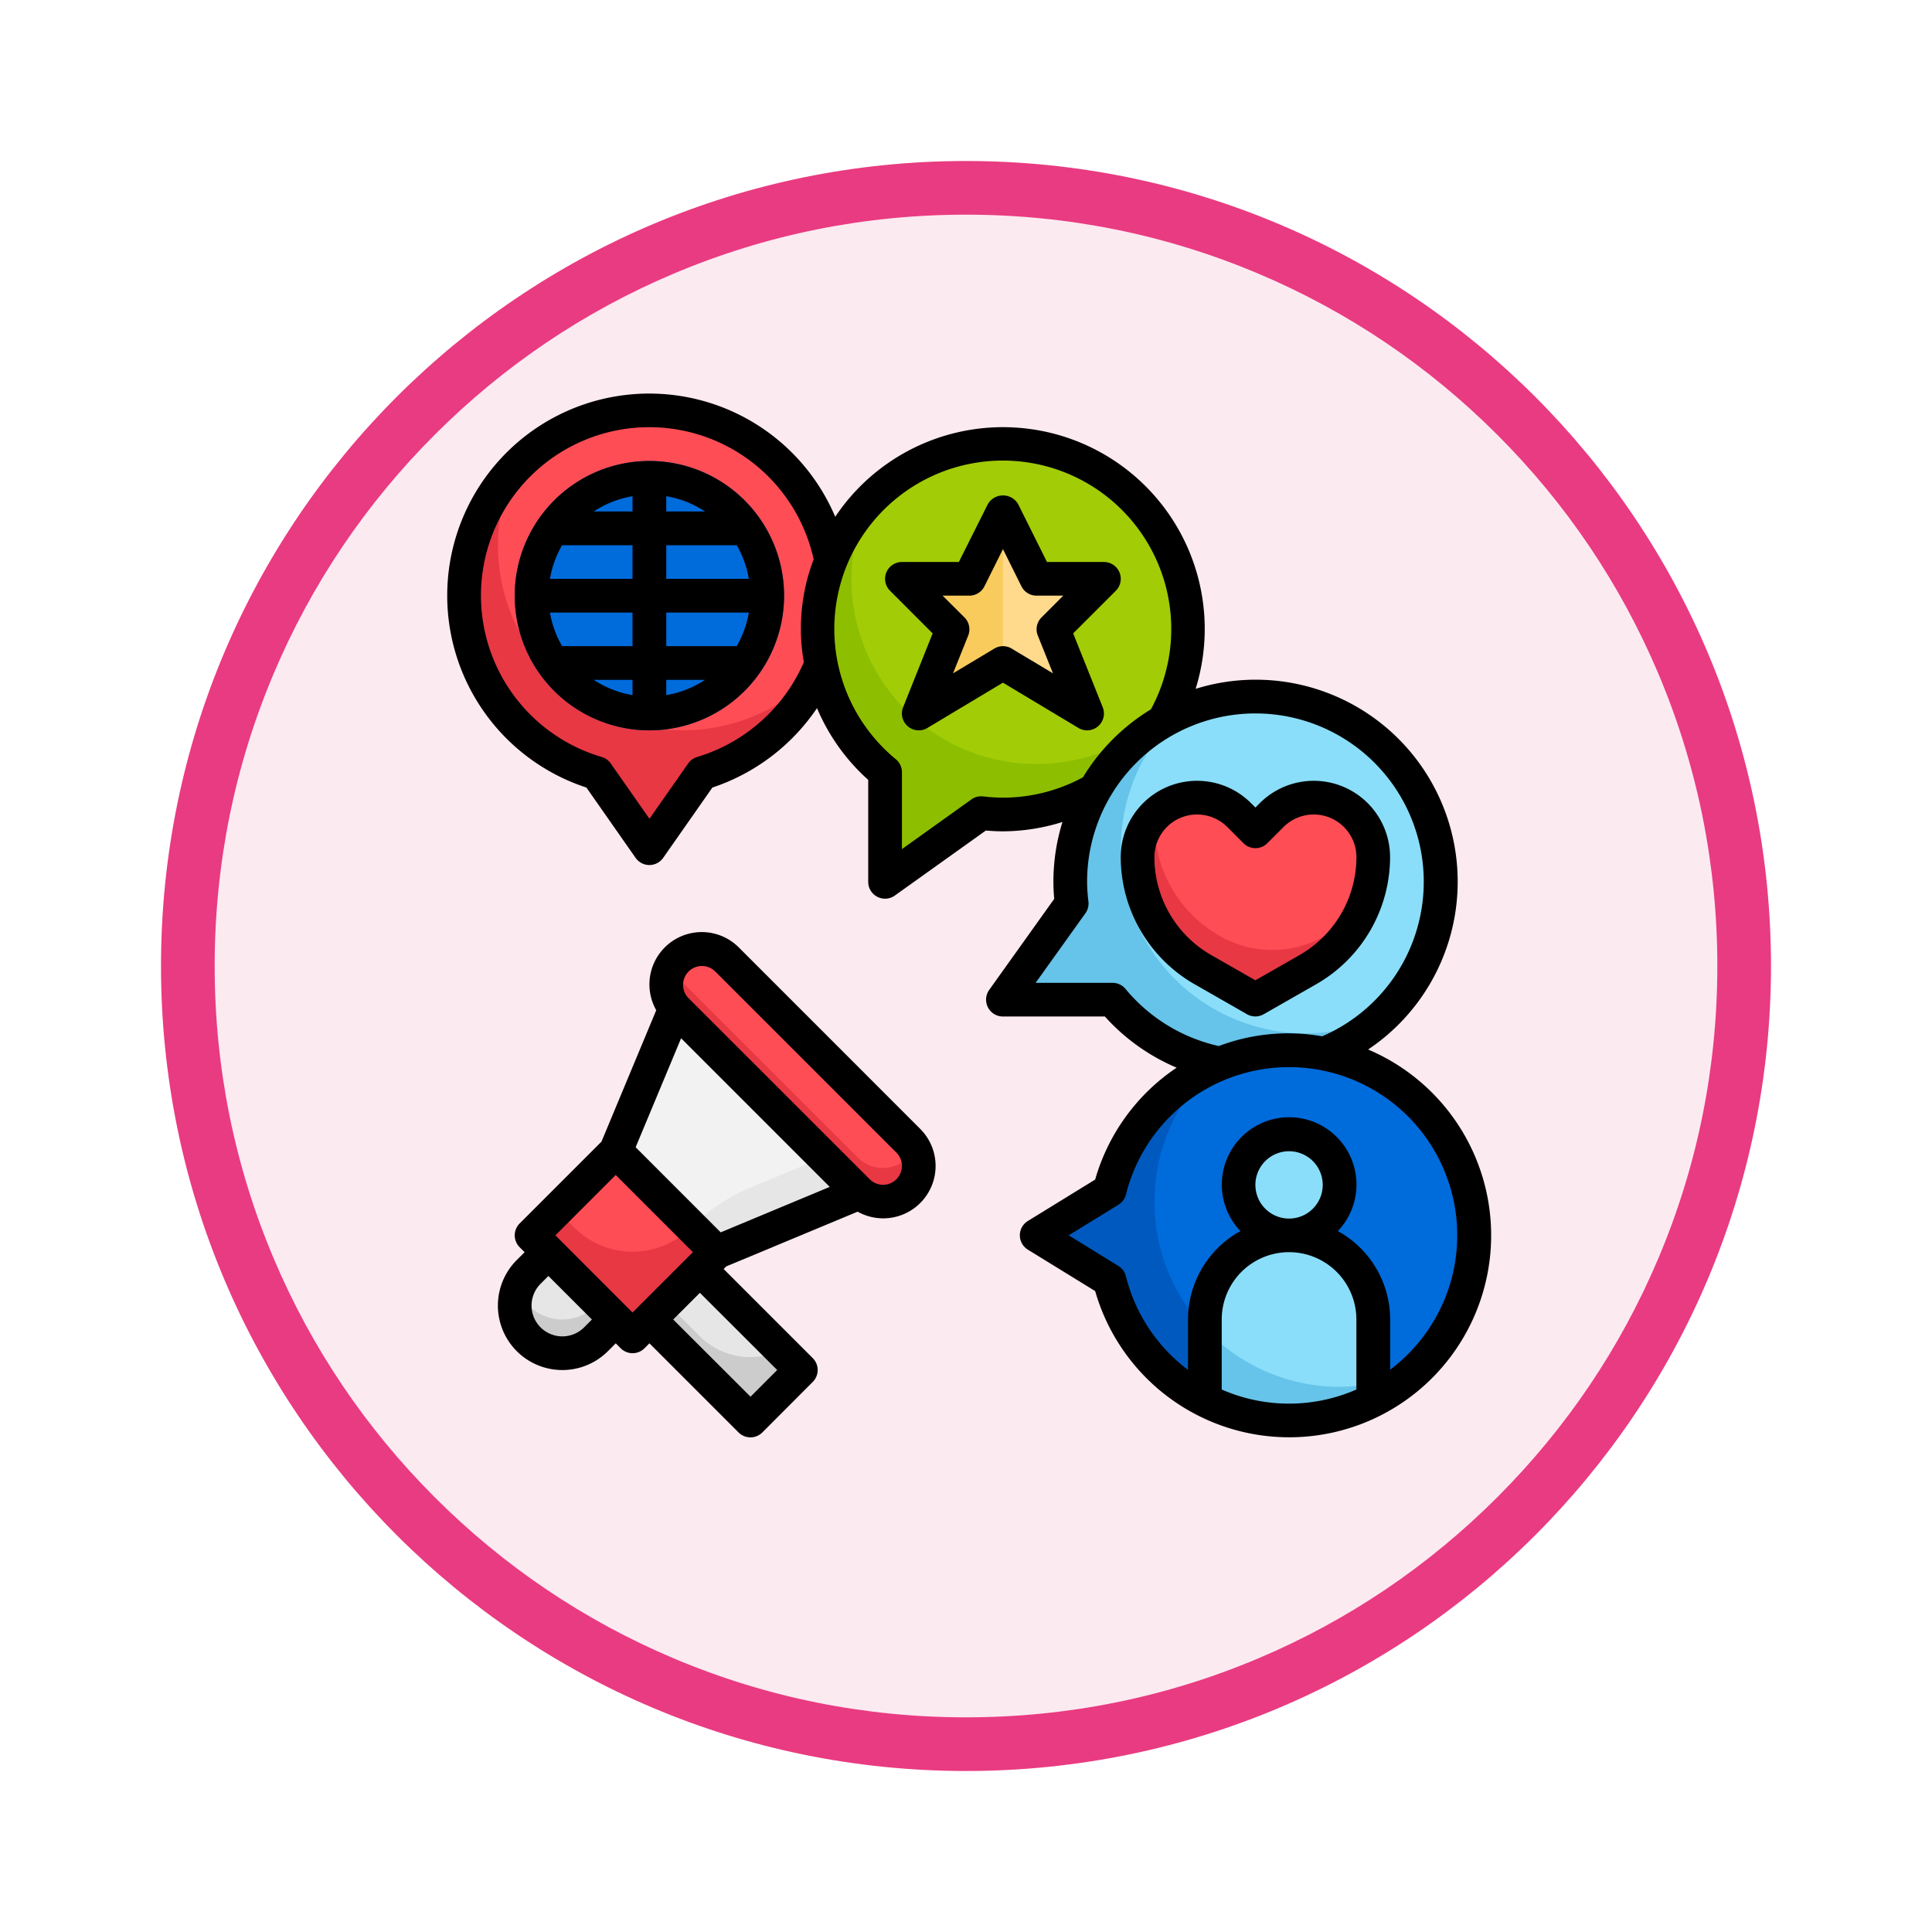 <svg xmlns="http://www.w3.org/2000/svg" xmlns:xlink="http://www.w3.org/1999/xlink" width="108" height="108" viewBox="0 0 108 108">
  <defs>
    <filter id="Trazado_982547" x="0" y="0" width="108" height="108" filterUnits="userSpaceOnUse">
      <feOffset dy="3" input="SourceAlpha"/>
      <feGaussianBlur stdDeviation="3" result="blur"/>
      <feFlood flood-opacity="0.161"/>
      <feComposite operator="in" in2="blur"/>
      <feComposite in="SourceGraphic"/>
    </filter>
  </defs>
  <g id="Grupo_1158053" data-name="Grupo 1158053" transform="translate(9 6)">
    <g id="Grupo_1157111" data-name="Grupo 1157111">
      <g id="Grupo_1153117" data-name="Grupo 1153117">
        <g id="Grupo_1149598" data-name="Grupo 1149598">
          <g id="Grupo_1148770" data-name="Grupo 1148770">
            <g id="Grupo_1146954" data-name="Grupo 1146954">
              <g transform="matrix(1, 0, 0, 1, -9, -6)" filter="url(#Trazado_982547)">
                <g id="Trazado_982547-2" data-name="Trazado 982547" transform="translate(9 6)" fill="#fceaf1">
                  <path d="M 45 88.5 C 39.127 88.5 33.43 87.35 28.068 85.082 C 22.889 82.891 18.236 79.755 14.241 75.759 C 10.245 71.764 7.109 67.111 4.918 61.932 C 2.65 56.57 1.5 50.873 1.5 45 C 1.5 39.127 2.65 33.43 4.918 28.068 C 7.109 22.889 10.245 18.236 14.241 14.241 C 18.236 10.245 22.889 7.109 28.068 4.918 C 33.43 2.65 39.127 1.5 45 1.5 C 50.873 1.5 56.57 2.65 61.932 4.918 C 67.111 7.109 71.764 10.245 75.759 14.241 C 79.755 18.236 82.891 22.889 85.082 28.068 C 87.35 33.43 88.5 39.127 88.5 45 C 88.5 50.873 87.35 56.57 85.082 61.932 C 82.891 67.111 79.755 71.764 75.759 75.759 C 71.764 79.755 67.111 82.891 61.932 85.082 C 56.57 87.35 50.873 88.5 45 88.5 Z" stroke="none"/>
                  <path d="M 45 3 C 39.329 3 33.829 4.11 28.653 6.299 C 23.652 8.415 19.16 11.443 15.302 15.302 C 11.443 19.16 8.415 23.652 6.299 28.653 C 4.11 33.829 3 39.329 3 45 C 3 50.671 4.11 56.171 6.299 61.347 C 8.415 66.348 11.443 70.84 15.302 74.698 C 19.16 78.557 23.652 81.585 28.653 83.701 C 33.829 85.89 39.329 87 45 87 C 50.671 87 56.171 85.89 61.347 83.701 C 66.348 81.585 70.84 78.557 74.698 74.698 C 78.557 70.84 81.585 66.348 83.701 61.347 C 85.89 56.171 87 50.671 87 45 C 87 39.329 85.89 33.829 83.701 28.653 C 81.585 23.652 78.557 19.16 74.698 15.302 C 70.84 11.443 66.348 8.415 61.347 6.299 C 56.171 4.11 50.671 3 45 3 M 45 0 C 69.853 0 90 20.147 90 45 C 90 69.853 69.853 90 45 90 C 20.147 90 0 69.853 0 45 C 0 20.147 20.147 0 45 0 Z" stroke="none" fill="#e93b81"/>
                </g>
              </g>
            </g>
          </g>
        </g>
      </g>
    </g>
    <g id="relaciones-publicas" transform="translate(16 16)">
      <path id="Trazado_993343" data-name="Trazado 993343" d="M22.514,10.361a10.351,10.351,0,1,0-13.1,11.913l2.933,4.192,2.933-4.192a10.38,10.38,0,0,0,6.665-6.052Z" transform="translate(-1.05 -1.053)" fill="#e73844"/>
      <path id="Trazado_993344" data-name="Trazado 993344" d="M22.632,10.361A10.342,10.342,0,0,0,4.913,5.293,10.341,10.341,0,0,0,21.89,16.606c.059-.129.128-.252.182-.384Z" transform="translate(-1.167 -1.053)" fill="#ff4d55"/>
      <path id="Trazado_993345" data-name="Trazado 993345" d="M42.375,19.425a10.351,10.351,0,1,0-15.611,2.911v6.131l5.377-3.84a10.47,10.47,0,0,0,1.21.076A10.309,10.309,0,0,0,38.47,23.35" transform="translate(-2.288 -1.171)" fill="#8dbf00"/>
      <path id="Trazado_993346" data-name="Trazado 993346" d="M33.469,4a10.313,10.313,0,0,0-7.557,3.294A10.341,10.341,0,0,0,42.889,18.607,10.322,10.322,0,0,0,33.469,4Z" transform="translate(-2.406 -1.171)" fill="#a2cc06"/>
      <path id="Trazado_993347" data-name="Trazado 993347" d="M51.988,38.949a10.351,10.351,0,1,0-14.224-9.6,10.467,10.467,0,0,0,.076,1.21L34,35.938h6.131a10.343,10.343,0,0,0,6,3.576Z" transform="translate(-2.937 -2.056)" fill="#66c3e9"/>
      <path id="Trazado_993348" data-name="Trazado 993348" d="M51.351,37.82a10.3,10.3,0,0,0,4.265-.927A10.345,10.345,0,0,0,44.294,19.913,10.342,10.342,0,0,0,51.351,37.82Z" transform="translate(-3.35 -2.056)" fill="#8adef9"/>
      <path id="Trazado_993349" data-name="Trazado 993349" d="M50.115,60.7A10.351,10.351,0,1,0,40.084,47.839L36,50.351l4.084,2.512A10.351,10.351,0,0,0,50.115,60.7Z" transform="translate(-3.055 -3.295)" fill="#0059be"/>
      <path id="Trazado_993350" data-name="Trazado 993350" d="M50.528,40a10.283,10.283,0,0,0-4.223.9A10.341,10.341,0,0,0,57.586,57.907,10.342,10.342,0,0,0,50.528,40Z" transform="translate(-3.468 -3.295)" fill="#006bdb"/>
      <rect id="Rectángulo_409691" data-name="Rectángulo 409691" width="3.993" height="7.985" transform="translate(11.302 51.761) rotate(-45)" fill="#ccc"/>
      <path id="Trazado_993351" data-name="Trazado 993351" d="M14,54.882l1.882,1.882a3.98,3.98,0,0,0,4.532.768L15.882,53Z" transform="translate(-1.757 -4.062)" fill="#e6e6e6"/>
      <path id="Trazado_993352" data-name="Trazado 993352" d="M24.326,47.823l-7.975,3.323-4.705,4.705L6,50.205,10.705,45.5l3.323-7.975" transform="translate(-1.285 -3.149)" fill="#e6e6e6"/>
      <path id="Trazado_993353" data-name="Trazado 993353" d="M22.422,45.83l-8.305-8.305L10.794,45.5,7.5,48.794l.974.974a4.611,4.611,0,0,0,6.521,0h0a10.326,10.326,0,0,1,3.326-2.23Z" transform="translate(-1.374 -3.149)" fill="#f2f2f2"/>
      <path id="Trazado_993354" data-name="Trazado 993354" d="M27.531,44.708a2,2,0,0,1,.584,1.412h0a2,2,0,0,1-2,2h0a2,2,0,0,1-1.412-.584L14.584,37.407A2,2,0,0,1,14,36h0a2,2,0,0,1,2-2h0a2,2,0,0,1,1.412.584Z" transform="translate(-1.757 -2.941)" fill="#e73844"/>
      <path id="Trazado_993355" data-name="Trazado 993355" d="M6.882,52l-1.1,1.1A2.661,2.661,0,0,0,5,54.985H5a2.661,2.661,0,0,0,2.661,2.661h0a2.662,2.662,0,0,0,1.882-.78l1.1-1.1" transform="translate(-1.226 -4.003)" fill="#ccc"/>
      <path id="Trazado_993356" data-name="Trazado 993356" d="M17.423,34.584a1.986,1.986,0,0,0-3.161.471,2,2,0,0,0,.338.471L24.723,45.649a1.986,1.986,0,0,0,3.161-.471,1.976,1.976,0,0,0-.338-.471Z" transform="translate(-1.773 -2.941)" fill="#ff4d55"/>
      <rect id="Rectángulo_409692" data-name="Rectángulo 409692" width="6.654" height="7.985" transform="translate(4.714 47.057) rotate(-45)" fill="#e73844"/>
      <path id="Trazado_993357" data-name="Trazado 993357" d="M15,50.267c.01-.011.024-.021.035-.031L10.794,46,7.5,49.294l.974.974a4.611,4.611,0,0,0,6.521,0Z" transform="translate(-1.374 -3.649)" fill="#ff4d55"/>
      <path id="Trazado_993358" data-name="Trazado 993358" d="M5.79,53.1a2.647,2.647,0,0,0-.6.941,2.654,2.654,0,0,0,4.363.941l.162-.162L6.893,52Z" transform="translate(-1.238 -4.003)" fill="#e6e6e6"/>
      <circle id="Elipse_11682" data-name="Elipse 11682" cx="6.587" cy="6.587" r="6.587" transform="translate(4.715 4.711)" fill="#006bdb"/>
      <circle id="Elipse_11683" data-name="Elipse 11683" cx="2.823" cy="2.823" r="2.823" transform="translate(44.237 41.41)" fill="#8adef9"/>
      <path id="Trazado_993359" data-name="Trazado 993359" d="M33.646,16.469l-4.705,2.823,1.882-4.705L28,11.764h3.764L33.646,8l1.882,3.764h3.764l-2.823,2.823,1.882,4.705Z" transform="translate(-2.583 -1.407)" fill="#f9cb5d"/>
      <path id="Trazado_993360" data-name="Trazado 993360" d="M48.587,36.292l-2.94-1.68A7.239,7.239,0,0,1,42,28.327h0A3.327,3.327,0,0,1,45.327,25h0a3.326,3.326,0,0,1,2.352.975l.907.907.907-.907A3.325,3.325,0,0,1,51.847,25h0a3.327,3.327,0,0,1,3.327,3.327h0a7.239,7.239,0,0,1-3.647,6.285Z" transform="translate(-3.409 -2.41)" fill="#e73844"/>
      <path id="Trazado_993361" data-name="Trazado 993361" d="M50.705,51A4.705,4.705,0,0,0,46,55.705v4.5a10.28,10.28,0,0,0,9.41,0v-4.5A4.705,4.705,0,0,0,50.705,51Z" transform="translate(-3.645 -3.944)" fill="#66c3e9"/>
      <path id="Trazado_993362" data-name="Trazado 993362" d="M50.705,51A4.705,4.705,0,0,0,46,55.705v.5a10.313,10.313,0,0,0,7.528,3.262,10.162,10.162,0,0,0,1.882-.188V55.705A4.705,4.705,0,0,0,50.705,51Z" transform="translate(-3.645 -3.944)" fill="#8adef9"/>
      <path id="Trazado_993363" data-name="Trazado 993363" d="M51.906,25a3.326,3.326,0,0,0-2.352.975l-.907.907-.907-.907a3.324,3.324,0,0,0-4.69-.013,3.279,3.279,0,0,0-.049.484,7.239,7.239,0,0,0,3.647,6.285,5.928,5.928,0,0,0,5.88,0,7.22,7.22,0,0,0,2.33-2.146,7.206,7.206,0,0,0,.376-2.258A3.327,3.327,0,0,0,51.906,25Z" transform="translate(-3.468 -2.41)" fill="#ff4d55"/>
      <path id="Trazado_993364" data-name="Trazado 993364" d="M39.646,11.764H35.882L34,8v8.469l4.705,2.823-1.882-4.705Z" transform="translate(-2.937 -1.407)" fill="#ffd98c"/>
      <path id="Trazado_993365" data-name="Trazado 993365" d="M12.528,5a7.528,7.528,0,1,0,7.528,7.528A7.528,7.528,0,0,0,12.528,5Zm.941,1.967a5.6,5.6,0,0,1,2.174.856H13.469Zm-1.882.856H9.413a5.6,5.6,0,0,1,2.174-.856Zm0,1.882v1.882H6.967a5.614,5.614,0,0,1,.679-1.882Zm0,3.764v1.882H7.646a5.614,5.614,0,0,1-.679-1.882Zm0,3.764v.856a5.6,5.6,0,0,1-2.174-.856Zm1.882,0h2.174a5.6,5.6,0,0,1-2.174.856Zm0-1.882V13.469h4.62a5.614,5.614,0,0,1-.679,1.882Zm0-3.764V9.705H17.41a5.614,5.614,0,0,1,.679,1.882Z" transform="translate(-1.226 -1.23)" fill="#004c9d"/>
      <path id="Trazado_993366" data-name="Trazado 993366" d="M17.483,33.859a2.926,2.926,0,0,0-4.632,3.494L9.79,44.7,5.217,49.272a.941.941,0,0,0,0,1.331l.276.276-.438.438a3.6,3.6,0,1,0,5.095,5.095l.438-.438.276.276a.941.941,0,0,0,1.331,0l.276-.276,4.981,4.981a.941.941,0,0,0,1.331,0L21.6,58.131a.941.941,0,0,0,0-1.331l-4.981-4.981.144-.144,7.346-3.061a2.928,2.928,0,0,0,3.494-4.632ZM11.7,45.012l2.541-6.092,8.309,8.309L16.455,49.77ZM8.819,55.081a1.721,1.721,0,1,1-2.434-2.434l.438-.438,2.433,2.433ZM7.213,49.937l3.374-3.374L14.9,50.878l-3.374,3.374Zm12.4,7.528-1.492,1.492L13.8,54.642l1.492-1.492Zm5.922-10.351a1.062,1.062,0,0,1-.746-.309L14.66,36.682a1.055,1.055,0,0,1,1.492-1.492L26.276,45.313a1.055,1.055,0,0,1-.746,1.8Z" transform="translate(-1.167 -2.881)"/>
      <path id="Trazado_993367" data-name="Trazado 993367" d="M12.528,5a7.528,7.528,0,1,0,7.528,7.528A7.528,7.528,0,0,0,12.528,5Zm-.941,2.823H9.413a5.6,5.6,0,0,1,2.174-.856Zm0,1.882v1.882H6.967a5.614,5.614,0,0,1,.679-1.882Zm0,3.764v1.882H7.646a5.614,5.614,0,0,1-.679-1.882Zm0,3.764v.856a5.6,5.6,0,0,1-2.174-.856Zm1.882,0h2.174a5.6,5.6,0,0,1-2.174.856Zm0-1.882V13.469h4.62a5.614,5.614,0,0,1-.679,1.882Zm0-3.764V9.705H17.41a5.614,5.614,0,0,1,.679,1.882Zm0-3.764V6.967a5.6,5.6,0,0,1,2.174.856Z" transform="translate(-1.226 -1.23)"/>
      <path id="Trazado_993368" data-name="Trazado 993368" d="M52.473,37.66A11.292,11.292,0,0,0,42.827,17.5,11.279,11.279,0,0,0,22.68,7.883,11.292,11.292,0,1,0,8.771,23.019l2.75,3.93a.941.941,0,0,0,1.541,0l2.75-3.93a11.4,11.4,0,0,0,5.849-4.441,11.255,11.255,0,0,0,2.863,4.012v5.7a.941.941,0,0,0,.941.941.93.93,0,0,0,.547-.176L31.1,25.421c.339.03.653.045.953.045a11.306,11.306,0,0,0,3.329-.522,11.264,11.264,0,0,0-.506,3.345c0,.3.015.614.045.953l-3.633,5.087a.941.941,0,0,0,.765,1.488h5.7a11.335,11.335,0,0,0,4.012,2.861,11.256,11.256,0,0,0-4.555,6.255l-3.764,2.316a.941.941,0,0,0,0,1.6l3.764,2.316a11.287,11.287,0,1,0,15.265-13.5ZM14.958,21.312a.941.941,0,0,0-.5.363l-2.162,3.09-2.164-3.09a.941.941,0,0,0-.5-.363A9.41,9.41,0,1,1,21.475,10.259a10.822,10.822,0,0,0-.549,5.753A9.487,9.487,0,0,1,14.958,21.312Zm17.094,2.272a9.636,9.636,0,0,1-1.1-.07.918.918,0,0,0-.659.168l-3.884,2.778v-4.3a.941.941,0,0,0-.342-.726,9.418,9.418,0,1,1,14.26-2.788,11.344,11.344,0,0,0-3.8,3.8A9.4,9.4,0,0,1,32.053,23.584Zm6.855,10.693a.941.941,0,0,0-.725-.342h-4.3l2.783-3.889a.935.935,0,0,0,.168-.659,9.638,9.638,0,0,1-.074-1.1A9.41,9.41,0,1,1,49.9,36.924a10.946,10.946,0,0,0-5.777.545A9.428,9.428,0,0,1,38.908,34.277Zm5.378,22.4V52.755a3.764,3.764,0,0,1,7.528,0v3.914a9.373,9.373,0,0,1-7.528,0Zm1.882-11.446a1.882,1.882,0,1,1,1.882,1.882A1.882,1.882,0,0,1,46.168,45.227ZM53.7,55.56V52.755a5.646,5.646,0,0,0-2.924-4.943,3.764,3.764,0,1,0-5.445,0A5.646,5.646,0,0,0,42.4,52.755v2.816a9.391,9.391,0,0,1-3.472-5.236.941.941,0,0,0-.42-.574L35.73,48.05l2.782-1.711a.941.941,0,0,0,.42-.574A9.4,9.4,0,1,1,53.7,55.56Z" transform="translate(-0.99 -0.994)"/>
      <path id="Trazado_993369" data-name="Trazado 993369" d="M37.515,14.758,39.9,12.373a.941.941,0,0,0-.665-1.606H36.051L34.434,7.523a.981.981,0,0,0-1.684,0l-1.626,3.244H27.941a.941.941,0,0,0-.665,1.606l2.384,2.385-1.651,4.129a.941.941,0,0,0,1.359,1.156l4.22-2.532,4.22,2.532a.941.941,0,0,0,1.359-1.156Zm-1.976.122.847,2.112-2.309-1.385a.941.941,0,0,0-.969,0L30.8,16.991l.847-2.112a.941.941,0,0,0-.209-1.014l-1.223-1.217h1.492a.941.941,0,0,0,.847-.52l1.035-2.081,1.035,2.081a.941.941,0,0,0,.847.52h1.492l-1.217,1.217a.941.941,0,0,0-.209,1.014Z" transform="translate(-2.524 -1.351)"/>
      <path id="Trazado_993370" data-name="Trazado 993370" d="M56.056,28.267a4.267,4.267,0,0,0-7.285-3.018l-.243.243-.243-.243A4.267,4.267,0,0,0,41,28.267a8.2,8.2,0,0,0,4.122,7.1l2.936,1.68a.941.941,0,0,0,.933,0l2.94-1.68a8.2,8.2,0,0,0,4.125-7.1ZM48.528,35.15l-2.473-1.412a6.312,6.312,0,0,1-3.173-5.471,2.386,2.386,0,0,1,4.073-1.687l.908.908a.941.941,0,0,0,1.331,0l.908-.908a2.386,2.386,0,0,1,4.073,1.687A6.312,6.312,0,0,1,51,33.737Z" transform="translate(-3.35 -2.351)"/>
    </g>
  </g>
</svg>
